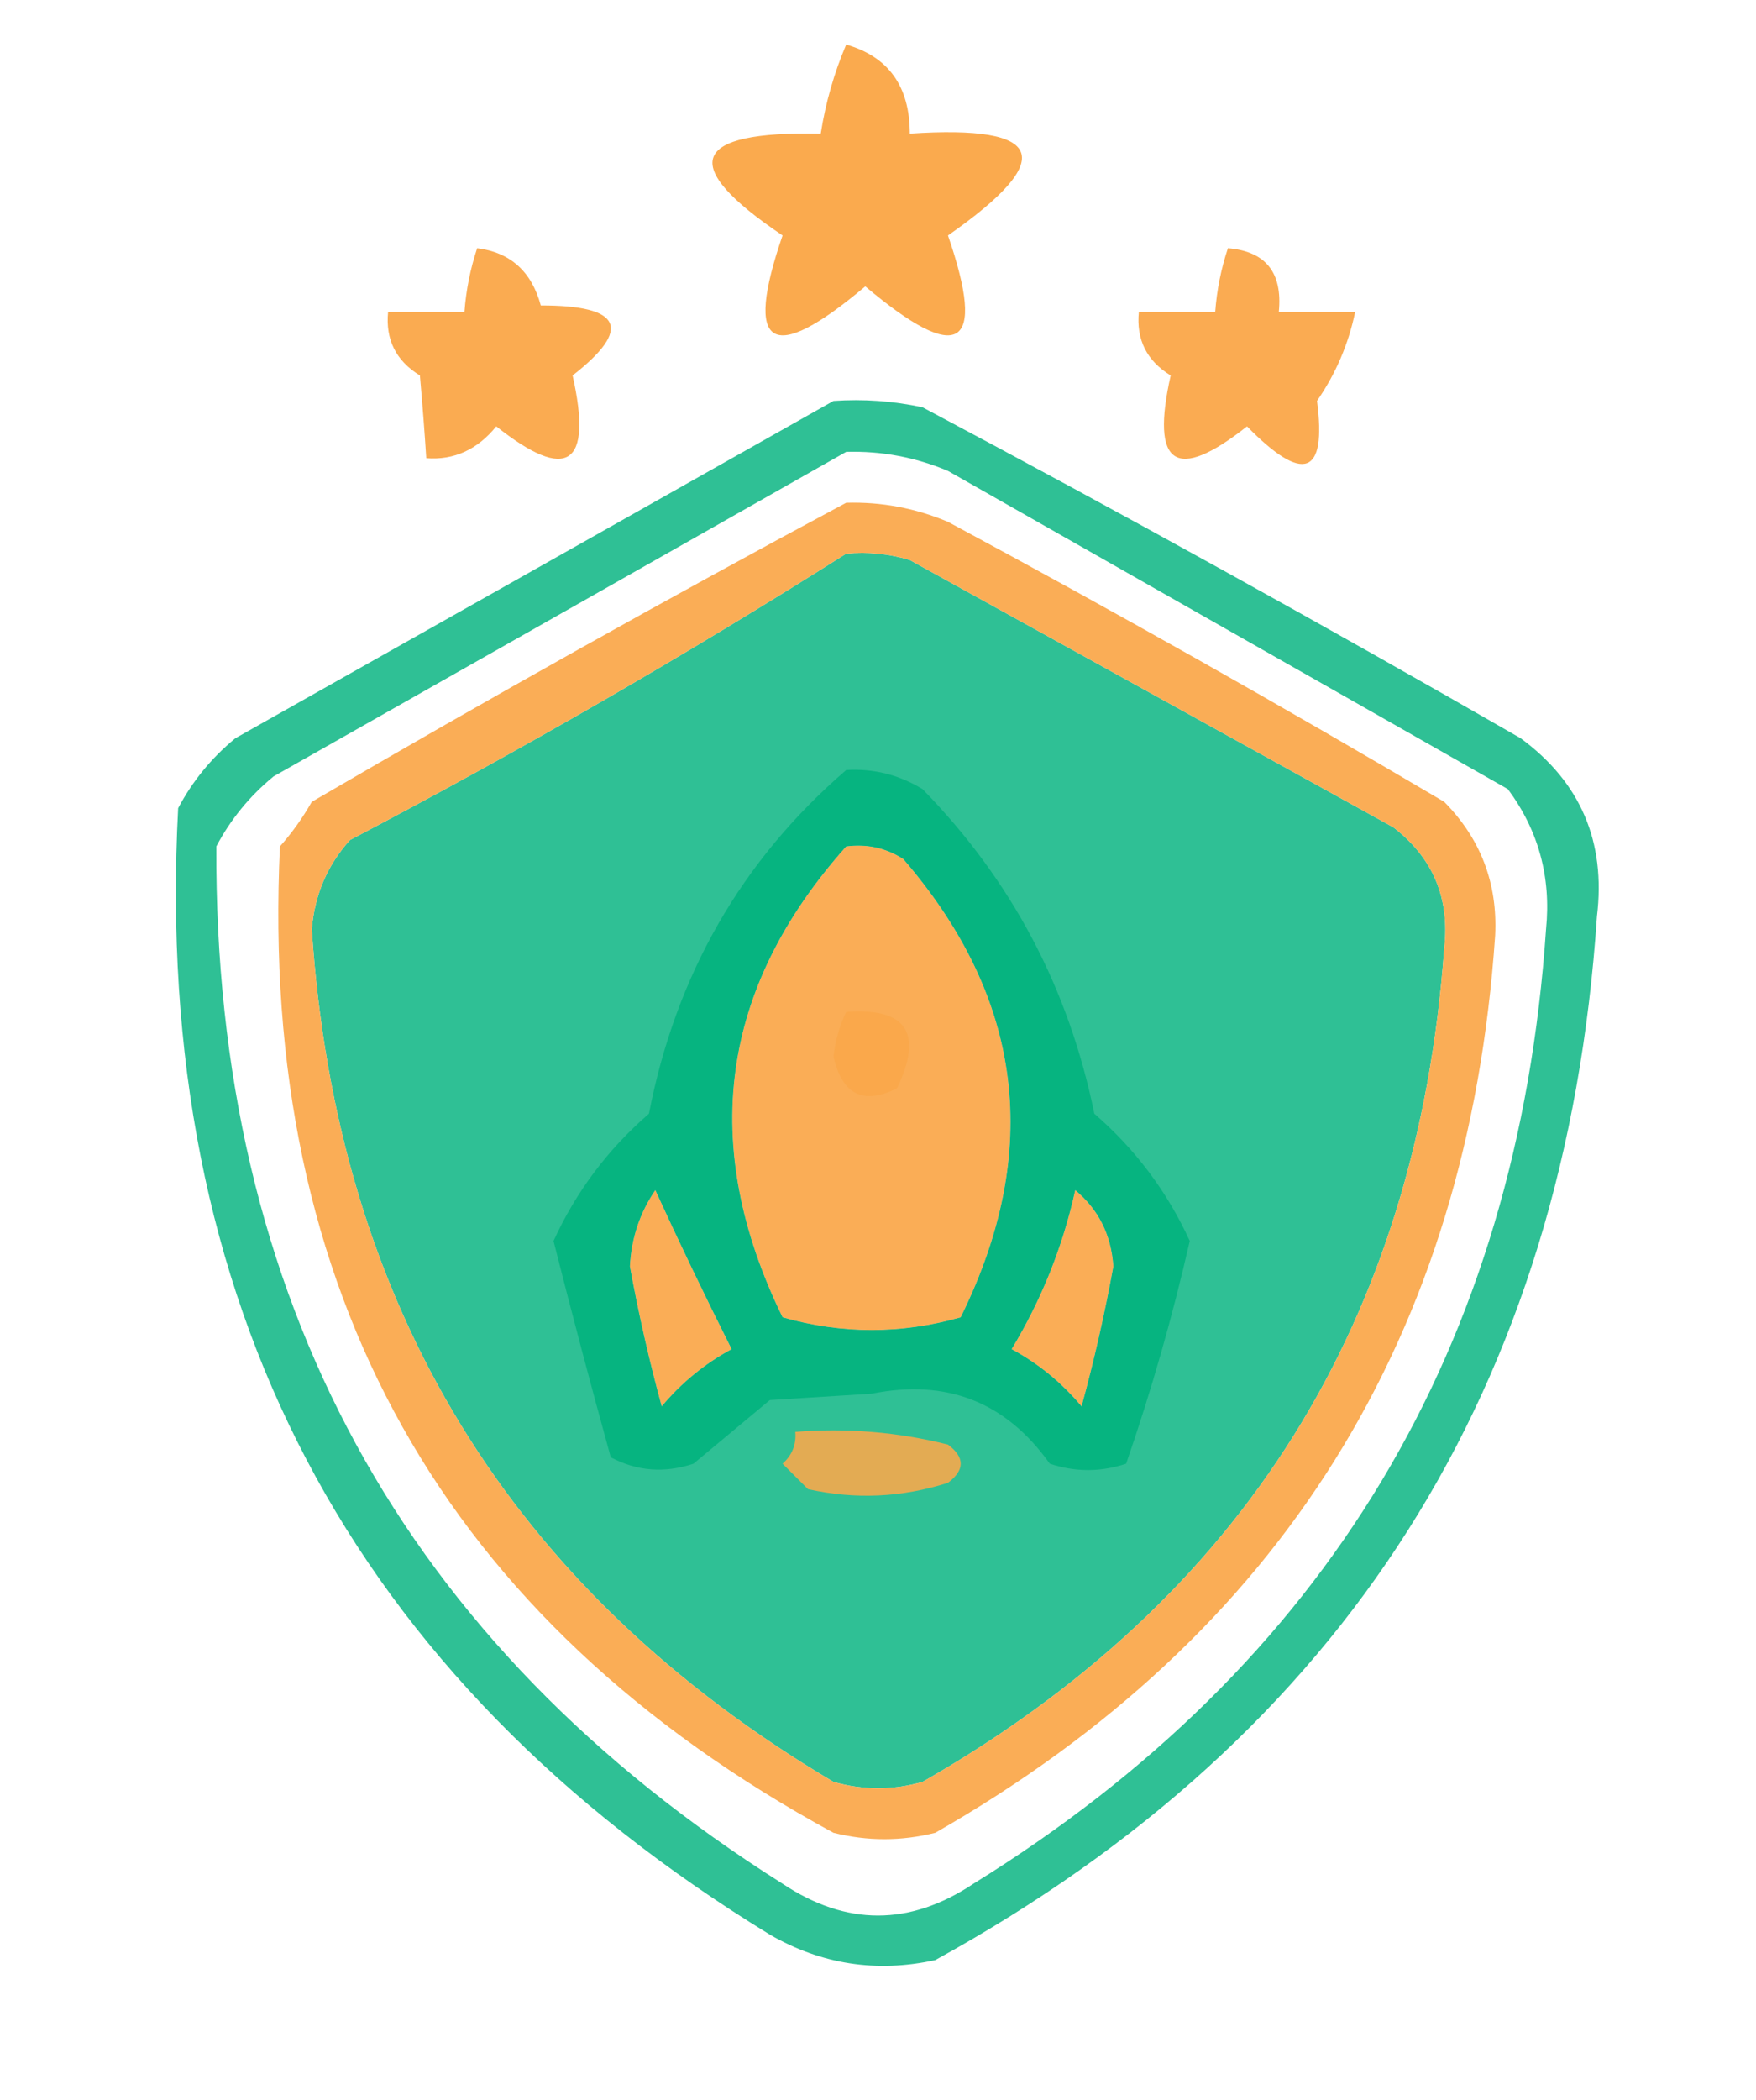 <?xml version="1.0" encoding="UTF-8"?>
<!DOCTYPE svg PUBLIC "-//W3C//DTD SVG 1.1//EN" "http://www.w3.org/Graphics/SVG/1.1/DTD/svg11.dtd">
<svg xmlns="http://www.w3.org/2000/svg" version="1.1" width="138px" height="165px" style="shape-rendering:geometricPrecision; text-rendering:geometricPrecision; image-rendering:optimizeQuality; fill-rule:evenodd; clip-rule:evenodd" xmlns:xlink="http://www.w3.org/1999/xlink">
<g><path style="opacity:0.98" fill="#faa84b" d="M 66.5,3.5 C 69.835,4.461 71.501,6.794 71.5,10.5C 82.149,9.791 83.149,12.457 74.5,18.5C 77.561,27.394 75.394,28.728 68,22.5C 60.606,28.728 58.439,27.394 61.5,18.5C 53.262,12.953 54.262,10.287 64.5,10.5C 64.878,8.079 65.545,5.746 66.5,3.5 Z"/></g>
<g><path style="opacity:0.963" fill="#faa84b" d="M 37.5,19.5 C 40.109,19.83 41.776,21.33 42.5,24C 48.886,23.987 49.719,25.82 45,29.5C 46.591,36.588 44.591,37.921 39,33.5C 37.511,35.332 35.678,36.165 33.5,36C 33.374,34.026 33.208,31.859 33,29.5C 31.117,28.347 30.284,26.681 30.5,24.5C 32.5,24.5 34.5,24.5 36.5,24.5C 36.629,22.784 36.962,21.117 37.5,19.5 Z"/></g>
<g><path style="opacity:0.954" fill="#faa84b" d="M 96.5,19.5 C 99.47,19.746 100.803,21.412 100.5,24.5C 102.5,24.5 104.5,24.5 106.5,24.5C 105.977,27.028 104.977,29.361 103.5,31.5C 104.272,37.355 102.438,38.022 98,33.5C 92.409,37.921 90.409,36.588 92,29.5C 90.117,28.347 89.284,26.681 89.5,24.5C 91.5,24.5 93.5,24.5 95.5,24.5C 95.629,22.784 95.962,21.117 96.5,19.5 Z"/></g>
<g><path style="opacity:0.813" fill="#00b27d" d="M 65.5,31.5 C 67.857,31.337 70.19,31.503 72.5,32C 88.328,40.413 103.994,49.08 119.5,58C 124.212,61.462 126.212,66.129 125.5,72C 123.036,108.961 105.703,136.294 73.5,154C 68.889,155.007 64.555,154.34 60.5,152C 27.467,131.769 11.967,102.269 14,63.5C 15.122,61.376 16.622,59.543 18.5,58C 34.229,49.139 49.896,40.306 65.5,31.5 Z M 66.5,35.5 C 69.271,35.421 71.937,35.921 74.5,37C 89.167,45.333 103.833,53.667 118.5,62C 120.909,65.251 121.909,68.918 121.5,73C 119.277,105.796 104.277,130.796 76.5,148C 71.5,151.333 66.5,151.333 61.5,148C 31.667,129.177 16.834,102.01 17,66.5C 18.122,64.376 19.622,62.543 21.5,61C 36.562,52.473 51.562,43.973 66.5,35.5 Z M 66.5,43.5 C 68.199,43.34 69.866,43.507 71.5,44C 84.167,51 96.833,58 109.5,65C 112.616,67.4 113.949,70.567 113.5,74.5C 111.372,103.749 97.706,125.583 72.5,140C 70.167,140.667 67.833,140.667 65.5,140C 40.13,124.942 26.463,102.609 24.5,73C 24.73,70.3 25.73,67.967 27.5,66C 40.89,58.978 53.89,51.478 66.5,43.5 Z M 66.5,66.5 C 68.144,66.287 69.644,66.62 71,67.5C 80.436,78.451 81.936,90.451 75.5,103.5C 70.833,104.833 66.167,104.833 61.5,103.5C 54.896,89.983 56.562,77.65 66.5,66.5 Z M 51.5,93.5 C 53.386,97.624 55.386,101.791 57.5,106C 55.391,107.141 53.558,108.641 52,110.5C 51.009,106.868 50.175,103.201 49.5,99.5C 49.611,97.286 50.278,95.286 51.5,93.5 Z M 84.5,93.5 C 86.333,95.022 87.333,97.022 87.5,99.5C 86.825,103.201 85.991,106.868 85,110.5C 83.442,108.641 81.609,107.141 79.5,106C 81.858,102.089 83.525,97.922 84.5,93.5 Z"/></g>
<g><path style="opacity:0.935" fill="#faa84b" d="M 66.5,39.5 C 69.271,39.421 71.937,39.921 74.5,41C 87.662,48.08 100.662,55.413 113.5,63C 116.369,65.906 117.702,69.406 117.5,73.5C 115.371,104.943 100.705,128.443 73.5,144C 70.833,144.667 68.167,144.667 65.5,144C 34.845,127.321 20.345,101.488 22,66.5C 22.956,65.421 23.789,64.255 24.5,63C 38.433,54.871 52.433,47.038 66.5,39.5 Z M 66.5,43.5 C 53.89,51.478 40.89,58.978 27.5,66C 25.73,67.967 24.73,70.3 24.5,73C 26.463,102.609 40.13,124.942 65.5,140C 67.833,140.667 70.167,140.667 72.5,140C 97.706,125.583 111.372,103.749 113.5,74.5C 113.949,70.567 112.616,67.4 109.5,65C 96.833,58 84.167,51 71.5,44C 69.866,43.507 68.199,43.34 66.5,43.5 Z M 66.5,66.5 C 56.562,77.65 54.896,89.983 61.5,103.5C 66.167,104.833 70.833,104.833 75.5,103.5C 81.936,90.451 80.436,78.451 71,67.5C 69.644,66.62 68.144,66.287 66.5,66.5 Z M 51.5,93.5 C 50.278,95.286 49.611,97.286 49.5,99.5C 50.175,103.201 51.009,106.868 52,110.5C 53.558,108.641 55.391,107.141 57.5,106C 55.386,101.791 53.386,97.624 51.5,93.5 Z M 84.5,93.5 C 83.525,97.922 81.858,102.089 79.5,106C 81.609,107.141 83.442,108.641 85,110.5C 85.991,106.868 86.825,103.201 87.5,99.5C 87.333,97.022 86.333,95.022 84.5,93.5 Z"/></g>
<g><path style="opacity:0.87" fill="#00b27d" d="M 66.5,60.5 C 68.655,60.372 70.655,60.872 72.5,62C 79.489,69.142 83.989,77.642 86,87.5C 89.23,90.297 91.73,93.63 93.5,97.5C 92.146,103.445 90.48,109.278 88.5,115C 86.5,115.667 84.5,115.667 82.5,115C 79.057,110.151 74.391,108.317 68.5,109.5C 65.833,109.667 63.167,109.833 60.5,110C 58.5,111.667 56.5,113.333 54.5,115C 52.23,115.758 50.064,115.591 48,114.5C 46.436,108.843 44.936,103.176 43.5,97.5C 45.27,93.63 47.77,90.297 51,87.5C 53.113,76.591 58.279,67.591 66.5,60.5 Z M 66.5,66.5 C 56.562,77.65 54.896,89.983 61.5,103.5C 66.167,104.833 70.833,104.833 75.5,103.5C 81.936,90.451 80.436,78.451 71,67.5C 69.644,66.62 68.144,66.287 66.5,66.5 Z M 51.5,93.5 C 50.278,95.286 49.611,97.286 49.5,99.5C 50.175,103.201 51.009,106.868 52,110.5C 53.558,108.641 55.391,107.141 57.5,106C 55.386,101.791 53.386,97.624 51.5,93.5 Z M 84.5,93.5 C 83.525,97.922 81.858,102.089 79.5,106C 81.609,107.141 83.442,108.641 85,110.5C 85.991,106.868 86.825,103.201 87.5,99.5C 87.333,97.022 86.333,95.022 84.5,93.5 Z"/></g>
<g><path style="opacity:0.916" fill="#faa84b" d="M 66.5,79.5 C 71.241,79.161 72.574,81.161 70.5,85.5C 67.849,86.842 66.182,86.008 65.5,83C 65.648,81.744 65.982,80.577 66.5,79.5 Z"/></g>
<g><path style="opacity:0.885" fill="#faa84b" d="M 62.5,112.5 C 66.555,112.176 70.555,112.509 74.5,113.5C 75.833,114.5 75.833,115.5 74.5,116.5C 70.878,117.659 67.211,117.825 63.5,117C 62.833,116.333 62.167,115.667 61.5,115C 62.252,114.329 62.586,113.496 62.5,112.5 Z"/></g>
</svg>
